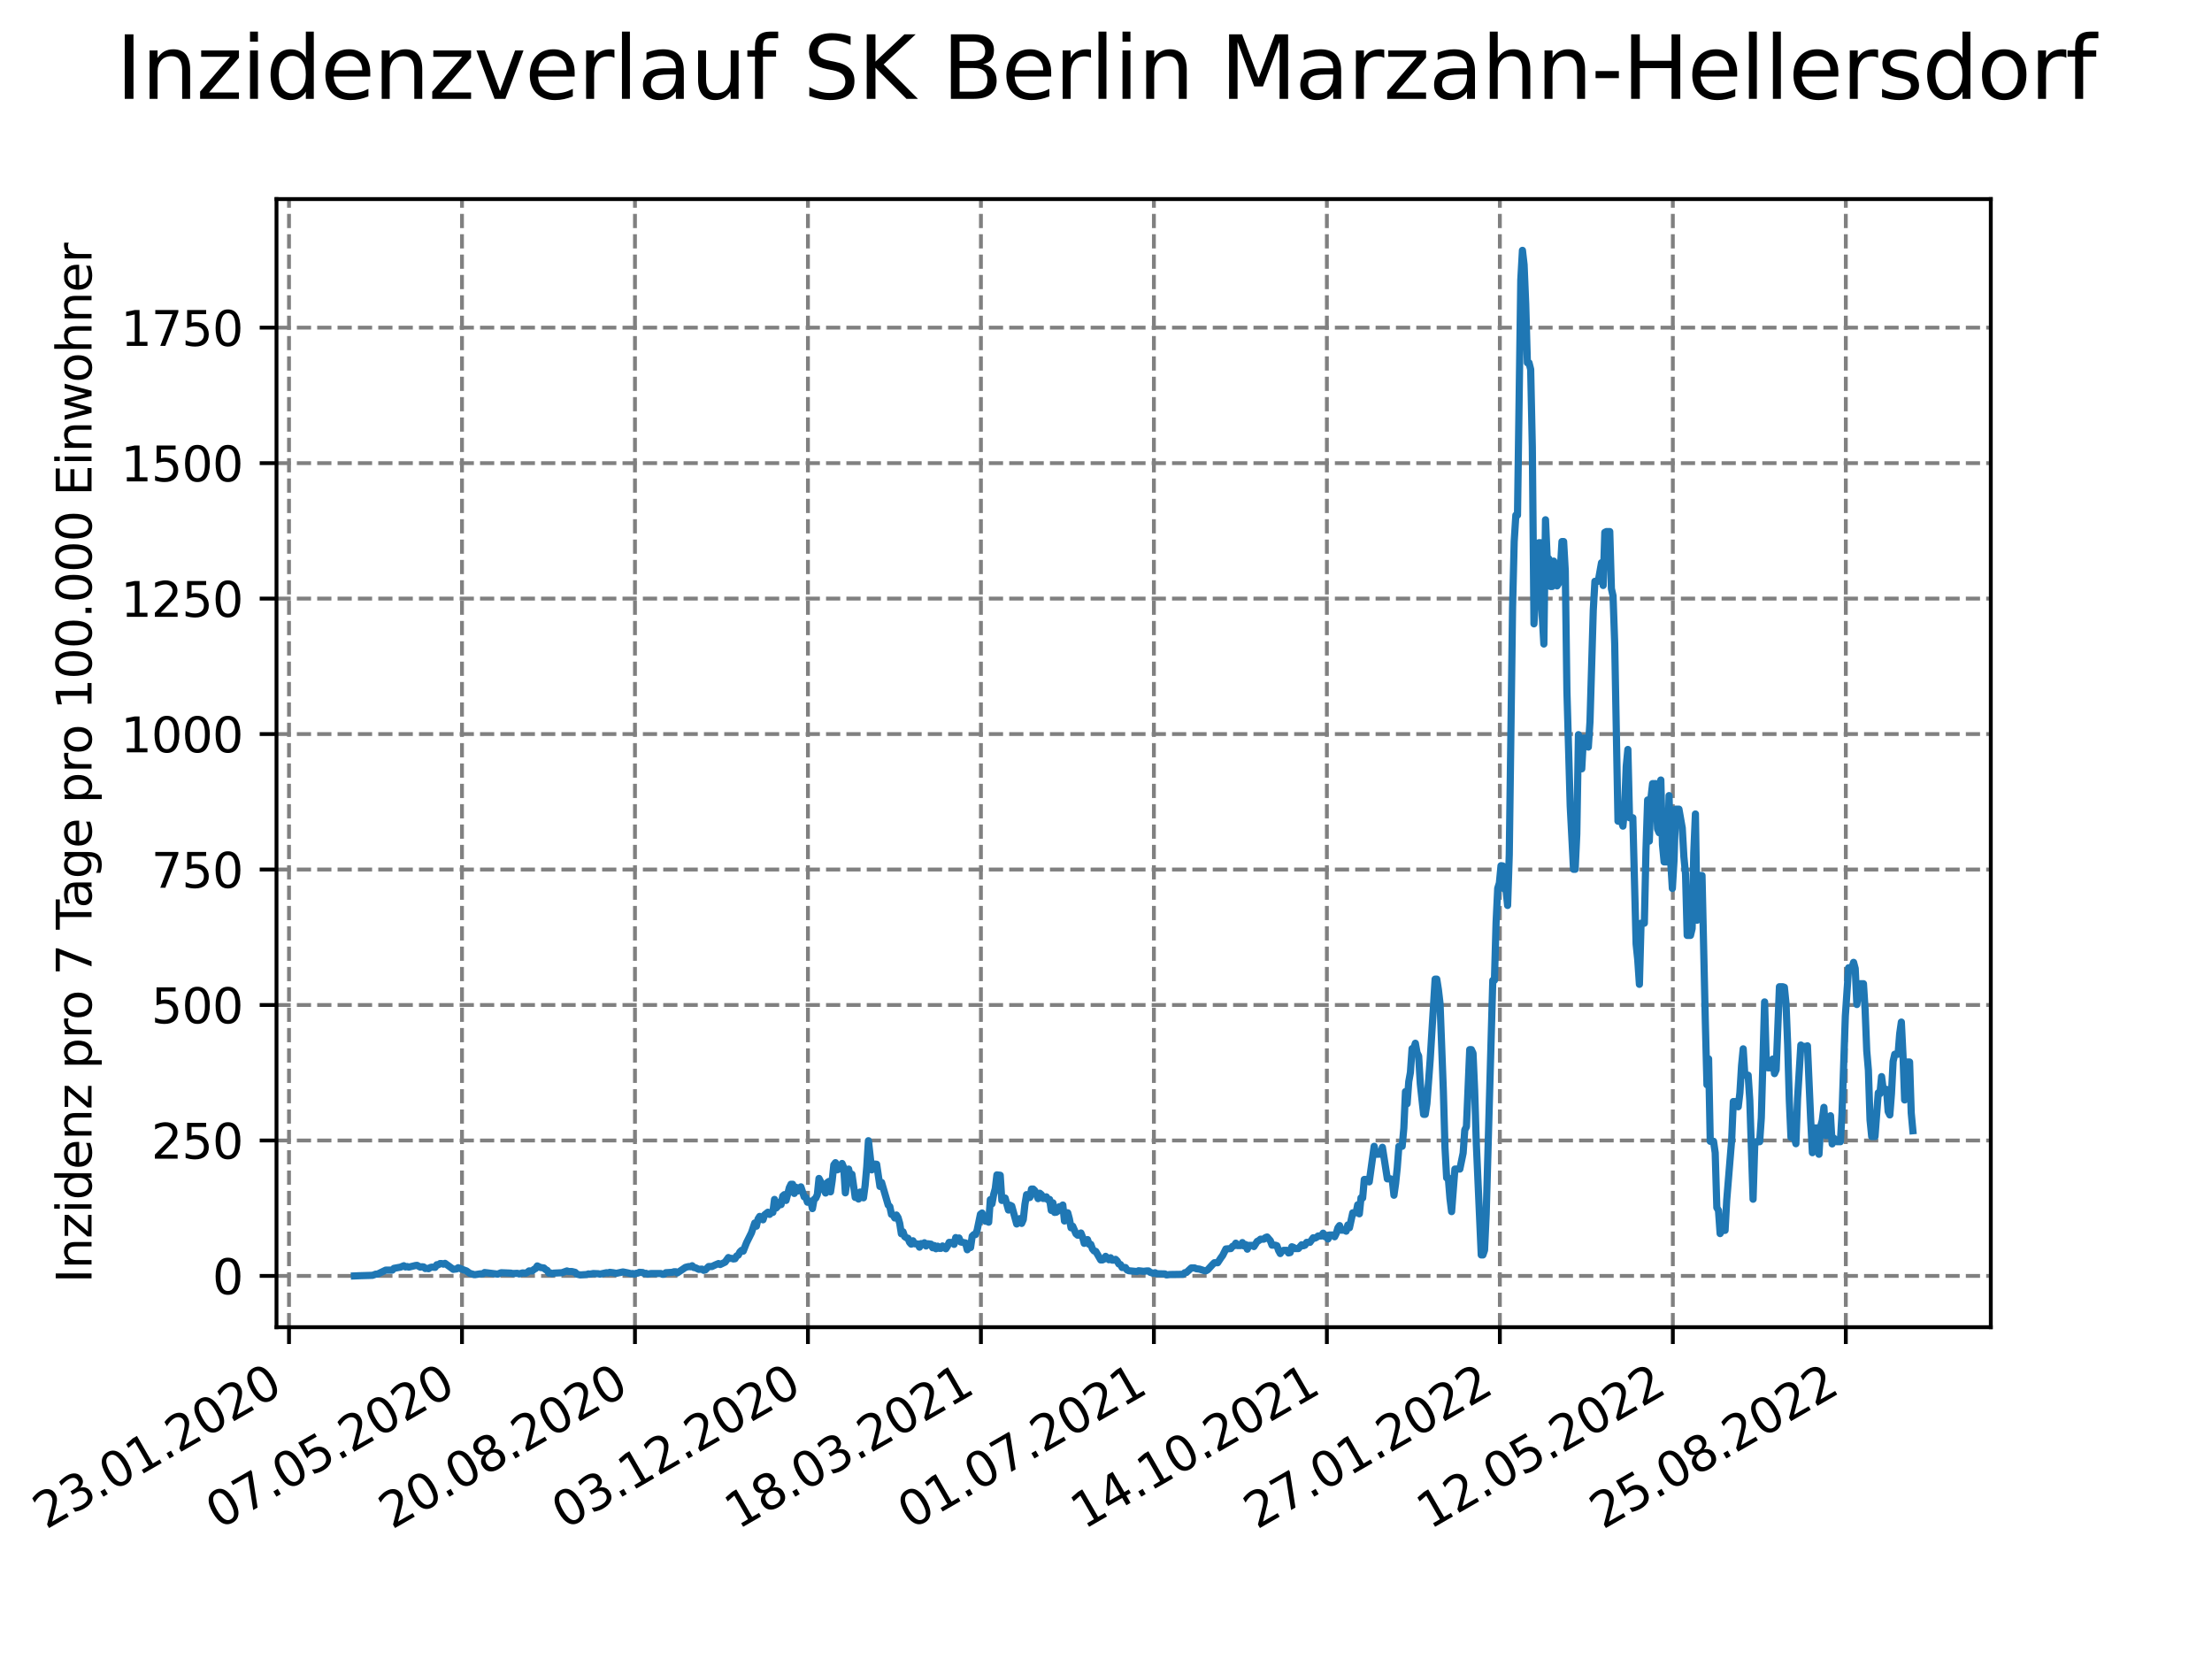 <?xml version="1.0" encoding="utf-8" standalone="no"?>
<!DOCTYPE svg PUBLIC "-//W3C//DTD SVG 1.1//EN"
  "http://www.w3.org/Graphics/SVG/1.1/DTD/svg11.dtd">
<svg xmlns:xlink="http://www.w3.org/1999/xlink" width="460.8pt" height="345.6pt" viewBox="0 0 460.8 345.6" xmlns="http://www.w3.org/2000/svg" version="1.1">
 <defs>
  <style type="text/css">*{stroke-linejoin: round; stroke-linecap: butt}</style>
 </defs>
 <g id="figure_1">
  <g id="patch_1">
   <path d="M 0 345.6 
L 460.8 345.6 
L 460.8 0 
L 0 0 
z
" style="fill: #ffffff"/>
  </g>
  <g id="axes_1">
   <g id="patch_2">
    <path d="M 57.6 276.48 
L 414.72 276.48 
L 414.72 41.472 
L 57.6 41.472 
z
" style="fill: #ffffff"/>
   </g>
   <g id="matplotlib.axis_1">
    <g id="xtick_1">
     <g id="line2d_1">
      <path d="M 60.205 276.48 
L 60.205 41.472 
" clip-path="url(#p8db74853a6)" style="fill: none; stroke-dasharray: 2.96,1.28; stroke-dashoffset: 0; stroke: #808080; stroke-width: 0.8"/>
     </g>
     <g id="line2d_2">
      <defs>
       <path id="m3fc9dc92c6" d="M 0 0 
L 0 3.5 
" style="stroke: #000000; stroke-width: 0.8"/>
      </defs>
      <g>
       <use xlink:href="#m3fc9dc92c6" x="60.205" y="276.48" style="stroke: #000000; stroke-width: 0.8"/>
      </g>
     </g>
     <g id="text_1">
      <!-- 23.01.2020 -->
      <g transform="translate(9.58 318.689) rotate(-30) scale(0.1 -0.1)">
       <defs>
        <path id="DejaVuSans-32" d="M 1228 531 
L 3431 531 
L 3431 0 
L 469 0 
L 469 531 
Q 828 903 1448 1529 
Q 2069 2156 2228 2338 
Q 2531 2678 2651 2914 
Q 2772 3150 2772 3378 
Q 2772 3750 2511 3984 
Q 2250 4219 1831 4219 
Q 1534 4219 1204 4116 
Q 875 4013 500 3803 
L 500 4441 
Q 881 4594 1212 4672 
Q 1544 4750 1819 4750 
Q 2544 4750 2975 4387 
Q 3406 4025 3406 3419 
Q 3406 3131 3298 2873 
Q 3191 2616 2906 2266 
Q 2828 2175 2409 1742 
Q 1991 1309 1228 531 
z
" transform="scale(0.016)"/>
        <path id="DejaVuSans-33" d="M 2597 2516 
Q 3050 2419 3304 2112 
Q 3559 1806 3559 1356 
Q 3559 666 3084 287 
Q 2609 -91 1734 -91 
Q 1441 -91 1130 -33 
Q 819 25 488 141 
L 488 750 
Q 750 597 1062 519 
Q 1375 441 1716 441 
Q 2309 441 2620 675 
Q 2931 909 2931 1356 
Q 2931 1769 2642 2001 
Q 2353 2234 1838 2234 
L 1294 2234 
L 1294 2753 
L 1863 2753 
Q 2328 2753 2575 2939 
Q 2822 3125 2822 3475 
Q 2822 3834 2567 4026 
Q 2313 4219 1838 4219 
Q 1578 4219 1281 4162 
Q 984 4106 628 3988 
L 628 4550 
Q 988 4650 1302 4700 
Q 1616 4750 1894 4750 
Q 2613 4750 3031 4423 
Q 3450 4097 3450 3541 
Q 3450 3153 3228 2886 
Q 3006 2619 2597 2516 
z
" transform="scale(0.016)"/>
        <path id="DejaVuSans-2e" d="M 684 794 
L 1344 794 
L 1344 0 
L 684 0 
L 684 794 
z
" transform="scale(0.016)"/>
        <path id="DejaVuSans-30" d="M 2034 4250 
Q 1547 4250 1301 3770 
Q 1056 3291 1056 2328 
Q 1056 1369 1301 889 
Q 1547 409 2034 409 
Q 2525 409 2770 889 
Q 3016 1369 3016 2328 
Q 3016 3291 2770 3770 
Q 2525 4250 2034 4250 
z
M 2034 4750 
Q 2819 4750 3233 4129 
Q 3647 3509 3647 2328 
Q 3647 1150 3233 529 
Q 2819 -91 2034 -91 
Q 1250 -91 836 529 
Q 422 1150 422 2328 
Q 422 3509 836 4129 
Q 1250 4750 2034 4750 
z
" transform="scale(0.016)"/>
        <path id="DejaVuSans-31" d="M 794 531 
L 1825 531 
L 1825 4091 
L 703 3866 
L 703 4441 
L 1819 4666 
L 2450 4666 
L 2450 531 
L 3481 531 
L 3481 0 
L 794 0 
L 794 531 
z
" transform="scale(0.016)"/>
       </defs>
       <use xlink:href="#DejaVuSans-32"/>
       <use xlink:href="#DejaVuSans-33" x="63.623"/>
       <use xlink:href="#DejaVuSans-2e" x="127.246"/>
       <use xlink:href="#DejaVuSans-30" x="159.033"/>
       <use xlink:href="#DejaVuSans-31" x="222.656"/>
       <use xlink:href="#DejaVuSans-2e" x="286.279"/>
       <use xlink:href="#DejaVuSans-32" x="318.066"/>
       <use xlink:href="#DejaVuSans-30" x="381.689"/>
       <use xlink:href="#DejaVuSans-32" x="445.312"/>
       <use xlink:href="#DejaVuSans-30" x="508.936"/>
      </g>
     </g>
    </g>
    <g id="xtick_2">
     <g id="line2d_3">
      <path d="M 96.24 276.48 
L 96.24 41.472 
" clip-path="url(#p8db74853a6)" style="fill: none; stroke-dasharray: 2.96,1.28; stroke-dashoffset: 0; stroke: #808080; stroke-width: 0.8"/>
     </g>
     <g id="line2d_4">
      <g>
       <use xlink:href="#m3fc9dc92c6" x="96.24" y="276.48" style="stroke: #000000; stroke-width: 0.8"/>
      </g>
     </g>
     <g id="text_2">
      <!-- 07.05.2020 -->
      <g transform="translate(45.615 318.689) rotate(-30) scale(0.1 -0.1)">
       <defs>
        <path id="DejaVuSans-37" d="M 525 4666 
L 3525 4666 
L 3525 4397 
L 1831 0 
L 1172 0 
L 2766 4134 
L 525 4134 
L 525 4666 
z
" transform="scale(0.016)"/>
        <path id="DejaVuSans-35" d="M 691 4666 
L 3169 4666 
L 3169 4134 
L 1269 4134 
L 1269 2991 
Q 1406 3038 1543 3061 
Q 1681 3084 1819 3084 
Q 2600 3084 3056 2656 
Q 3513 2228 3513 1497 
Q 3513 744 3044 326 
Q 2575 -91 1722 -91 
Q 1428 -91 1123 -41 
Q 819 9 494 109 
L 494 744 
Q 775 591 1075 516 
Q 1375 441 1709 441 
Q 2250 441 2565 725 
Q 2881 1009 2881 1497 
Q 2881 1984 2565 2268 
Q 2250 2553 1709 2553 
Q 1456 2553 1204 2497 
Q 953 2441 691 2322 
L 691 4666 
z
" transform="scale(0.016)"/>
       </defs>
       <use xlink:href="#DejaVuSans-30"/>
       <use xlink:href="#DejaVuSans-37" x="63.623"/>
       <use xlink:href="#DejaVuSans-2e" x="127.246"/>
       <use xlink:href="#DejaVuSans-30" x="159.033"/>
       <use xlink:href="#DejaVuSans-35" x="222.656"/>
       <use xlink:href="#DejaVuSans-2e" x="286.279"/>
       <use xlink:href="#DejaVuSans-32" x="318.066"/>
       <use xlink:href="#DejaVuSans-30" x="381.689"/>
       <use xlink:href="#DejaVuSans-32" x="445.312"/>
       <use xlink:href="#DejaVuSans-30" x="508.936"/>
      </g>
     </g>
    </g>
    <g id="xtick_3">
     <g id="line2d_5">
      <path d="M 132.275 276.48 
L 132.275 41.472 
" clip-path="url(#p8db74853a6)" style="fill: none; stroke-dasharray: 2.96,1.28; stroke-dashoffset: 0; stroke: #808080; stroke-width: 0.8"/>
     </g>
     <g id="line2d_6">
      <g>
       <use xlink:href="#m3fc9dc92c6" x="132.275" y="276.48" style="stroke: #000000; stroke-width: 0.8"/>
      </g>
     </g>
     <g id="text_3">
      <!-- 20.08.2020 -->
      <g transform="translate(81.649 318.689) rotate(-30) scale(0.1 -0.1)">
       <defs>
        <path id="DejaVuSans-38" d="M 2034 2216 
Q 1584 2216 1326 1975 
Q 1069 1734 1069 1313 
Q 1069 891 1326 650 
Q 1584 409 2034 409 
Q 2484 409 2743 651 
Q 3003 894 3003 1313 
Q 3003 1734 2745 1975 
Q 2488 2216 2034 2216 
z
M 1403 2484 
Q 997 2584 770 2862 
Q 544 3141 544 3541 
Q 544 4100 942 4425 
Q 1341 4750 2034 4750 
Q 2731 4750 3128 4425 
Q 3525 4100 3525 3541 
Q 3525 3141 3298 2862 
Q 3072 2584 2669 2484 
Q 3125 2378 3379 2068 
Q 3634 1759 3634 1313 
Q 3634 634 3220 271 
Q 2806 -91 2034 -91 
Q 1263 -91 848 271 
Q 434 634 434 1313 
Q 434 1759 690 2068 
Q 947 2378 1403 2484 
z
M 1172 3481 
Q 1172 3119 1398 2916 
Q 1625 2713 2034 2713 
Q 2441 2713 2670 2916 
Q 2900 3119 2900 3481 
Q 2900 3844 2670 4047 
Q 2441 4250 2034 4250 
Q 1625 4250 1398 4047 
Q 1172 3844 1172 3481 
z
" transform="scale(0.016)"/>
       </defs>
       <use xlink:href="#DejaVuSans-32"/>
       <use xlink:href="#DejaVuSans-30" x="63.623"/>
       <use xlink:href="#DejaVuSans-2e" x="127.246"/>
       <use xlink:href="#DejaVuSans-30" x="159.033"/>
       <use xlink:href="#DejaVuSans-38" x="222.656"/>
       <use xlink:href="#DejaVuSans-2e" x="286.279"/>
       <use xlink:href="#DejaVuSans-32" x="318.066"/>
       <use xlink:href="#DejaVuSans-30" x="381.689"/>
       <use xlink:href="#DejaVuSans-32" x="445.312"/>
       <use xlink:href="#DejaVuSans-30" x="508.936"/>
      </g>
     </g>
    </g>
    <g id="xtick_4">
     <g id="line2d_7">
      <path d="M 168.309 276.48 
L 168.309 41.472 
" clip-path="url(#p8db74853a6)" style="fill: none; stroke-dasharray: 2.96,1.28; stroke-dashoffset: 0; stroke: #808080; stroke-width: 0.8"/>
     </g>
     <g id="line2d_8">
      <g>
       <use xlink:href="#m3fc9dc92c6" x="168.309" y="276.48" style="stroke: #000000; stroke-width: 0.8"/>
      </g>
     </g>
     <g id="text_4">
      <!-- 03.12.2020 -->
      <g transform="translate(117.684 318.689) rotate(-30) scale(0.1 -0.1)">
       <use xlink:href="#DejaVuSans-30"/>
       <use xlink:href="#DejaVuSans-33" x="63.623"/>
       <use xlink:href="#DejaVuSans-2e" x="127.246"/>
       <use xlink:href="#DejaVuSans-31" x="159.033"/>
       <use xlink:href="#DejaVuSans-32" x="222.656"/>
       <use xlink:href="#DejaVuSans-2e" x="286.279"/>
       <use xlink:href="#DejaVuSans-32" x="318.066"/>
       <use xlink:href="#DejaVuSans-30" x="381.689"/>
       <use xlink:href="#DejaVuSans-32" x="445.312"/>
       <use xlink:href="#DejaVuSans-30" x="508.936"/>
      </g>
     </g>
    </g>
    <g id="xtick_5">
     <g id="line2d_9">
      <path d="M 204.344 276.48 
L 204.344 41.472 
" clip-path="url(#p8db74853a6)" style="fill: none; stroke-dasharray: 2.96,1.28; stroke-dashoffset: 0; stroke: #808080; stroke-width: 0.8"/>
     </g>
     <g id="line2d_10">
      <g>
       <use xlink:href="#m3fc9dc92c6" x="204.344" y="276.48" style="stroke: #000000; stroke-width: 0.8"/>
      </g>
     </g>
     <g id="text_5">
      <!-- 18.03.2021 -->
      <g transform="translate(153.719 318.689) rotate(-30) scale(0.1 -0.1)">
       <use xlink:href="#DejaVuSans-31"/>
       <use xlink:href="#DejaVuSans-38" x="63.623"/>
       <use xlink:href="#DejaVuSans-2e" x="127.246"/>
       <use xlink:href="#DejaVuSans-30" x="159.033"/>
       <use xlink:href="#DejaVuSans-33" x="222.656"/>
       <use xlink:href="#DejaVuSans-2e" x="286.279"/>
       <use xlink:href="#DejaVuSans-32" x="318.066"/>
       <use xlink:href="#DejaVuSans-30" x="381.689"/>
       <use xlink:href="#DejaVuSans-32" x="445.312"/>
       <use xlink:href="#DejaVuSans-31" x="508.936"/>
      </g>
     </g>
    </g>
    <g id="xtick_6">
     <g id="line2d_11">
      <path d="M 240.378 276.48 
L 240.378 41.472 
" clip-path="url(#p8db74853a6)" style="fill: none; stroke-dasharray: 2.96,1.28; stroke-dashoffset: 0; stroke: #808080; stroke-width: 0.8"/>
     </g>
     <g id="line2d_12">
      <g>
       <use xlink:href="#m3fc9dc92c6" x="240.378" y="276.48" style="stroke: #000000; stroke-width: 0.8"/>
      </g>
     </g>
     <g id="text_6">
      <!-- 01.07.2021 -->
      <g transform="translate(189.753 318.689) rotate(-30) scale(0.1 -0.1)">
       <use xlink:href="#DejaVuSans-30"/>
       <use xlink:href="#DejaVuSans-31" x="63.623"/>
       <use xlink:href="#DejaVuSans-2e" x="127.246"/>
       <use xlink:href="#DejaVuSans-30" x="159.033"/>
       <use xlink:href="#DejaVuSans-37" x="222.656"/>
       <use xlink:href="#DejaVuSans-2e" x="286.279"/>
       <use xlink:href="#DejaVuSans-32" x="318.066"/>
       <use xlink:href="#DejaVuSans-30" x="381.689"/>
       <use xlink:href="#DejaVuSans-32" x="445.312"/>
       <use xlink:href="#DejaVuSans-31" x="508.936"/>
      </g>
     </g>
    </g>
    <g id="xtick_7">
     <g id="line2d_13">
      <path d="M 276.413 276.48 
L 276.413 41.472 
" clip-path="url(#p8db74853a6)" style="fill: none; stroke-dasharray: 2.96,1.28; stroke-dashoffset: 0; stroke: #808080; stroke-width: 0.8"/>
     </g>
     <g id="line2d_14">
      <g>
       <use xlink:href="#m3fc9dc92c6" x="276.413" y="276.48" style="stroke: #000000; stroke-width: 0.8"/>
      </g>
     </g>
     <g id="text_7">
      <!-- 14.10.2021 -->
      <g transform="translate(225.788 318.689) rotate(-30) scale(0.1 -0.1)">
       <defs>
        <path id="DejaVuSans-34" d="M 2419 4116 
L 825 1625 
L 2419 1625 
L 2419 4116 
z
M 2253 4666 
L 3047 4666 
L 3047 1625 
L 3713 1625 
L 3713 1100 
L 3047 1100 
L 3047 0 
L 2419 0 
L 2419 1100 
L 313 1100 
L 313 1709 
L 2253 4666 
z
" transform="scale(0.016)"/>
       </defs>
       <use xlink:href="#DejaVuSans-31"/>
       <use xlink:href="#DejaVuSans-34" x="63.623"/>
       <use xlink:href="#DejaVuSans-2e" x="127.246"/>
       <use xlink:href="#DejaVuSans-31" x="159.033"/>
       <use xlink:href="#DejaVuSans-30" x="222.656"/>
       <use xlink:href="#DejaVuSans-2e" x="286.279"/>
       <use xlink:href="#DejaVuSans-32" x="318.066"/>
       <use xlink:href="#DejaVuSans-30" x="381.689"/>
       <use xlink:href="#DejaVuSans-32" x="445.312"/>
       <use xlink:href="#DejaVuSans-31" x="508.936"/>
      </g>
     </g>
    </g>
    <g id="xtick_8">
     <g id="line2d_15">
      <path d="M 312.448 276.48 
L 312.448 41.472 
" clip-path="url(#p8db74853a6)" style="fill: none; stroke-dasharray: 2.96,1.28; stroke-dashoffset: 0; stroke: #808080; stroke-width: 0.8"/>
     </g>
     <g id="line2d_16">
      <g>
       <use xlink:href="#m3fc9dc92c6" x="312.448" y="276.48" style="stroke: #000000; stroke-width: 0.8"/>
      </g>
     </g>
     <g id="text_8">
      <!-- 27.01.2022 -->
      <g transform="translate(261.822 318.689) rotate(-30) scale(0.1 -0.1)">
       <use xlink:href="#DejaVuSans-32"/>
       <use xlink:href="#DejaVuSans-37" x="63.623"/>
       <use xlink:href="#DejaVuSans-2e" x="127.246"/>
       <use xlink:href="#DejaVuSans-30" x="159.033"/>
       <use xlink:href="#DejaVuSans-31" x="222.656"/>
       <use xlink:href="#DejaVuSans-2e" x="286.279"/>
       <use xlink:href="#DejaVuSans-32" x="318.066"/>
       <use xlink:href="#DejaVuSans-30" x="381.689"/>
       <use xlink:href="#DejaVuSans-32" x="445.312"/>
       <use xlink:href="#DejaVuSans-32" x="508.936"/>
      </g>
     </g>
    </g>
    <g id="xtick_9">
     <g id="line2d_17">
      <path d="M 348.482 276.48 
L 348.482 41.472 
" clip-path="url(#p8db74853a6)" style="fill: none; stroke-dasharray: 2.96,1.28; stroke-dashoffset: 0; stroke: #808080; stroke-width: 0.8"/>
     </g>
     <g id="line2d_18">
      <g>
       <use xlink:href="#m3fc9dc92c6" x="348.482" y="276.48" style="stroke: #000000; stroke-width: 0.8"/>
      </g>
     </g>
     <g id="text_9">
      <!-- 12.05.2022 -->
      <g transform="translate(297.857 318.689) rotate(-30) scale(0.1 -0.1)">
       <use xlink:href="#DejaVuSans-31"/>
       <use xlink:href="#DejaVuSans-32" x="63.623"/>
       <use xlink:href="#DejaVuSans-2e" x="127.246"/>
       <use xlink:href="#DejaVuSans-30" x="159.033"/>
       <use xlink:href="#DejaVuSans-35" x="222.656"/>
       <use xlink:href="#DejaVuSans-2e" x="286.279"/>
       <use xlink:href="#DejaVuSans-32" x="318.066"/>
       <use xlink:href="#DejaVuSans-30" x="381.689"/>
       <use xlink:href="#DejaVuSans-32" x="445.312"/>
       <use xlink:href="#DejaVuSans-32" x="508.936"/>
      </g>
     </g>
    </g>
    <g id="xtick_10">
     <g id="line2d_19">
      <path d="M 384.517 276.48 
L 384.517 41.472 
" clip-path="url(#p8db74853a6)" style="fill: none; stroke-dasharray: 2.96,1.28; stroke-dashoffset: 0; stroke: #808080; stroke-width: 0.8"/>
     </g>
     <g id="line2d_20">
      <g>
       <use xlink:href="#m3fc9dc92c6" x="384.517" y="276.48" style="stroke: #000000; stroke-width: 0.8"/>
      </g>
     </g>
     <g id="text_10">
      <!-- 25.08.2022 -->
      <g transform="translate(333.892 318.689) rotate(-30) scale(0.1 -0.1)">
       <use xlink:href="#DejaVuSans-32"/>
       <use xlink:href="#DejaVuSans-35" x="63.623"/>
       <use xlink:href="#DejaVuSans-2e" x="127.246"/>
       <use xlink:href="#DejaVuSans-30" x="159.033"/>
       <use xlink:href="#DejaVuSans-38" x="222.656"/>
       <use xlink:href="#DejaVuSans-2e" x="286.279"/>
       <use xlink:href="#DejaVuSans-32" x="318.066"/>
       <use xlink:href="#DejaVuSans-30" x="381.689"/>
       <use xlink:href="#DejaVuSans-32" x="445.312"/>
       <use xlink:href="#DejaVuSans-32" x="508.936"/>
      </g>
     </g>
    </g>
   </g>
   <g id="matplotlib.axis_2">
    <g id="ytick_1">
     <g id="line2d_21">
      <path d="M 57.6 265.798 
L 414.72 265.798 
" clip-path="url(#p8db74853a6)" style="fill: none; stroke-dasharray: 2.96,1.28; stroke-dashoffset: 0; stroke: #808080; stroke-width: 0.8"/>
     </g>
     <g id="line2d_22">
      <defs>
       <path id="m2c48fb0928" d="M 0 0 
L -3.5 0 
" style="stroke: #000000; stroke-width: 0.8"/>
      </defs>
      <g>
       <use xlink:href="#m2c48fb0928" x="57.6" y="265.798" style="stroke: #000000; stroke-width: 0.8"/>
      </g>
     </g>
     <g id="text_11">
      <!-- 0 -->
      <g transform="translate(44.237 269.597) scale(0.1 -0.1)">
       <use xlink:href="#DejaVuSans-30"/>
      </g>
     </g>
    </g>
    <g id="ytick_2">
     <g id="line2d_23">
      <path d="M 57.6 237.578 
L 414.72 237.578 
" clip-path="url(#p8db74853a6)" style="fill: none; stroke-dasharray: 2.96,1.28; stroke-dashoffset: 0; stroke: #808080; stroke-width: 0.8"/>
     </g>
     <g id="line2d_24">
      <g>
       <use xlink:href="#m2c48fb0928" x="57.6" y="237.578" style="stroke: #000000; stroke-width: 0.8"/>
      </g>
     </g>
     <g id="text_12">
      <!-- 250 -->
      <g transform="translate(31.512 241.377) scale(0.1 -0.1)">
       <use xlink:href="#DejaVuSans-32"/>
       <use xlink:href="#DejaVuSans-35" x="63.623"/>
       <use xlink:href="#DejaVuSans-30" x="127.246"/>
      </g>
     </g>
    </g>
    <g id="ytick_3">
     <g id="line2d_25">
      <path d="M 57.6 209.358 
L 414.72 209.358 
" clip-path="url(#p8db74853a6)" style="fill: none; stroke-dasharray: 2.96,1.28; stroke-dashoffset: 0; stroke: #808080; stroke-width: 0.8"/>
     </g>
     <g id="line2d_26">
      <g>
       <use xlink:href="#m2c48fb0928" x="57.6" y="209.358" style="stroke: #000000; stroke-width: 0.8"/>
      </g>
     </g>
     <g id="text_13">
      <!-- 500 -->
      <g transform="translate(31.512 213.157) scale(0.1 -0.1)">
       <use xlink:href="#DejaVuSans-35"/>
       <use xlink:href="#DejaVuSans-30" x="63.623"/>
       <use xlink:href="#DejaVuSans-30" x="127.246"/>
      </g>
     </g>
    </g>
    <g id="ytick_4">
     <g id="line2d_27">
      <path d="M 57.6 181.138 
L 414.72 181.138 
" clip-path="url(#p8db74853a6)" style="fill: none; stroke-dasharray: 2.96,1.28; stroke-dashoffset: 0; stroke: #808080; stroke-width: 0.8"/>
     </g>
     <g id="line2d_28">
      <g>
       <use xlink:href="#m2c48fb0928" x="57.6" y="181.138" style="stroke: #000000; stroke-width: 0.8"/>
      </g>
     </g>
     <g id="text_14">
      <!-- 750 -->
      <g transform="translate(31.512 184.937) scale(0.1 -0.1)">
       <use xlink:href="#DejaVuSans-37"/>
       <use xlink:href="#DejaVuSans-35" x="63.623"/>
       <use xlink:href="#DejaVuSans-30" x="127.246"/>
      </g>
     </g>
    </g>
    <g id="ytick_5">
     <g id="line2d_29">
      <path d="M 57.6 152.918 
L 414.72 152.918 
" clip-path="url(#p8db74853a6)" style="fill: none; stroke-dasharray: 2.96,1.28; stroke-dashoffset: 0; stroke: #808080; stroke-width: 0.8"/>
     </g>
     <g id="line2d_30">
      <g>
       <use xlink:href="#m2c48fb0928" x="57.6" y="152.918" style="stroke: #000000; stroke-width: 0.8"/>
      </g>
     </g>
     <g id="text_15">
      <!-- 1000 -->
      <g transform="translate(25.15 156.717) scale(0.1 -0.1)">
       <use xlink:href="#DejaVuSans-31"/>
       <use xlink:href="#DejaVuSans-30" x="63.623"/>
       <use xlink:href="#DejaVuSans-30" x="127.246"/>
       <use xlink:href="#DejaVuSans-30" x="190.869"/>
      </g>
     </g>
    </g>
    <g id="ytick_6">
     <g id="line2d_31">
      <path d="M 57.6 124.698 
L 414.72 124.698 
" clip-path="url(#p8db74853a6)" style="fill: none; stroke-dasharray: 2.96,1.28; stroke-dashoffset: 0; stroke: #808080; stroke-width: 0.8"/>
     </g>
     <g id="line2d_32">
      <g>
       <use xlink:href="#m2c48fb0928" x="57.6" y="124.698" style="stroke: #000000; stroke-width: 0.8"/>
      </g>
     </g>
     <g id="text_16">
      <!-- 1250 -->
      <g transform="translate(25.15 128.497) scale(0.1 -0.1)">
       <use xlink:href="#DejaVuSans-31"/>
       <use xlink:href="#DejaVuSans-32" x="63.623"/>
       <use xlink:href="#DejaVuSans-35" x="127.246"/>
       <use xlink:href="#DejaVuSans-30" x="190.869"/>
      </g>
     </g>
    </g>
    <g id="ytick_7">
     <g id="line2d_33">
      <path d="M 57.6 96.478 
L 414.72 96.478 
" clip-path="url(#p8db74853a6)" style="fill: none; stroke-dasharray: 2.96,1.28; stroke-dashoffset: 0; stroke: #808080; stroke-width: 0.8"/>
     </g>
     <g id="line2d_34">
      <g>
       <use xlink:href="#m2c48fb0928" x="57.6" y="96.478" style="stroke: #000000; stroke-width: 0.8"/>
      </g>
     </g>
     <g id="text_17">
      <!-- 1500 -->
      <g transform="translate(25.15 100.277) scale(0.1 -0.1)">
       <use xlink:href="#DejaVuSans-31"/>
       <use xlink:href="#DejaVuSans-35" x="63.623"/>
       <use xlink:href="#DejaVuSans-30" x="127.246"/>
       <use xlink:href="#DejaVuSans-30" x="190.869"/>
      </g>
     </g>
    </g>
    <g id="ytick_8">
     <g id="line2d_35">
      <path d="M 57.6 68.258 
L 414.72 68.258 
" clip-path="url(#p8db74853a6)" style="fill: none; stroke-dasharray: 2.96,1.28; stroke-dashoffset: 0; stroke: #808080; stroke-width: 0.8"/>
     </g>
     <g id="line2d_36">
      <g>
       <use xlink:href="#m2c48fb0928" x="57.6" y="68.258" style="stroke: #000000; stroke-width: 0.8"/>
      </g>
     </g>
     <g id="text_18">
      <!-- 1750 -->
      <g transform="translate(25.15 72.057) scale(0.1 -0.1)">
       <use xlink:href="#DejaVuSans-31"/>
       <use xlink:href="#DejaVuSans-37" x="63.623"/>
       <use xlink:href="#DejaVuSans-35" x="127.246"/>
       <use xlink:href="#DejaVuSans-30" x="190.869"/>
      </g>
     </g>
    </g>
    <g id="text_19">
     <!-- Inzidenz pro 7 Tage pro 100.000 Einwohner -->
     <g transform="translate(19.07 267.301) rotate(-90) scale(0.1 -0.1)">
      <defs>
       <path id="DejaVuSans-49" d="M 628 4666 
L 1259 4666 
L 1259 0 
L 628 0 
L 628 4666 
z
" transform="scale(0.016)"/>
       <path id="DejaVuSans-6e" d="M 3513 2113 
L 3513 0 
L 2938 0 
L 2938 2094 
Q 2938 2591 2744 2837 
Q 2550 3084 2163 3084 
Q 1697 3084 1428 2787 
Q 1159 2491 1159 1978 
L 1159 0 
L 581 0 
L 581 3500 
L 1159 3500 
L 1159 2956 
Q 1366 3272 1645 3428 
Q 1925 3584 2291 3584 
Q 2894 3584 3203 3211 
Q 3513 2838 3513 2113 
z
" transform="scale(0.016)"/>
       <path id="DejaVuSans-7a" d="M 353 3500 
L 3084 3500 
L 3084 2975 
L 922 459 
L 3084 459 
L 3084 0 
L 275 0 
L 275 525 
L 2438 3041 
L 353 3041 
L 353 3500 
z
" transform="scale(0.016)"/>
       <path id="DejaVuSans-69" d="M 603 3500 
L 1178 3500 
L 1178 0 
L 603 0 
L 603 3500 
z
M 603 4863 
L 1178 4863 
L 1178 4134 
L 603 4134 
L 603 4863 
z
" transform="scale(0.016)"/>
       <path id="DejaVuSans-64" d="M 2906 2969 
L 2906 4863 
L 3481 4863 
L 3481 0 
L 2906 0 
L 2906 525 
Q 2725 213 2448 61 
Q 2172 -91 1784 -91 
Q 1150 -91 751 415 
Q 353 922 353 1747 
Q 353 2572 751 3078 
Q 1150 3584 1784 3584 
Q 2172 3584 2448 3432 
Q 2725 3281 2906 2969 
z
M 947 1747 
Q 947 1113 1208 752 
Q 1469 391 1925 391 
Q 2381 391 2643 752 
Q 2906 1113 2906 1747 
Q 2906 2381 2643 2742 
Q 2381 3103 1925 3103 
Q 1469 3103 1208 2742 
Q 947 2381 947 1747 
z
" transform="scale(0.016)"/>
       <path id="DejaVuSans-65" d="M 3597 1894 
L 3597 1613 
L 953 1613 
Q 991 1019 1311 708 
Q 1631 397 2203 397 
Q 2534 397 2845 478 
Q 3156 559 3463 722 
L 3463 178 
Q 3153 47 2828 -22 
Q 2503 -91 2169 -91 
Q 1331 -91 842 396 
Q 353 884 353 1716 
Q 353 2575 817 3079 
Q 1281 3584 2069 3584 
Q 2775 3584 3186 3129 
Q 3597 2675 3597 1894 
z
M 3022 2063 
Q 3016 2534 2758 2815 
Q 2500 3097 2075 3097 
Q 1594 3097 1305 2825 
Q 1016 2553 972 2059 
L 3022 2063 
z
" transform="scale(0.016)"/>
       <path id="DejaVuSans-20" transform="scale(0.016)"/>
       <path id="DejaVuSans-70" d="M 1159 525 
L 1159 -1331 
L 581 -1331 
L 581 3500 
L 1159 3500 
L 1159 2969 
Q 1341 3281 1617 3432 
Q 1894 3584 2278 3584 
Q 2916 3584 3314 3078 
Q 3713 2572 3713 1747 
Q 3713 922 3314 415 
Q 2916 -91 2278 -91 
Q 1894 -91 1617 61 
Q 1341 213 1159 525 
z
M 3116 1747 
Q 3116 2381 2855 2742 
Q 2594 3103 2138 3103 
Q 1681 3103 1420 2742 
Q 1159 2381 1159 1747 
Q 1159 1113 1420 752 
Q 1681 391 2138 391 
Q 2594 391 2855 752 
Q 3116 1113 3116 1747 
z
" transform="scale(0.016)"/>
       <path id="DejaVuSans-72" d="M 2631 2963 
Q 2534 3019 2420 3045 
Q 2306 3072 2169 3072 
Q 1681 3072 1420 2755 
Q 1159 2438 1159 1844 
L 1159 0 
L 581 0 
L 581 3500 
L 1159 3500 
L 1159 2956 
Q 1341 3275 1631 3429 
Q 1922 3584 2338 3584 
Q 2397 3584 2469 3576 
Q 2541 3569 2628 3553 
L 2631 2963 
z
" transform="scale(0.016)"/>
       <path id="DejaVuSans-6f" d="M 1959 3097 
Q 1497 3097 1228 2736 
Q 959 2375 959 1747 
Q 959 1119 1226 758 
Q 1494 397 1959 397 
Q 2419 397 2687 759 
Q 2956 1122 2956 1747 
Q 2956 2369 2687 2733 
Q 2419 3097 1959 3097 
z
M 1959 3584 
Q 2709 3584 3137 3096 
Q 3566 2609 3566 1747 
Q 3566 888 3137 398 
Q 2709 -91 1959 -91 
Q 1206 -91 779 398 
Q 353 888 353 1747 
Q 353 2609 779 3096 
Q 1206 3584 1959 3584 
z
" transform="scale(0.016)"/>
       <path id="DejaVuSans-54" d="M -19 4666 
L 3928 4666 
L 3928 4134 
L 2272 4134 
L 2272 0 
L 1638 0 
L 1638 4134 
L -19 4134 
L -19 4666 
z
" transform="scale(0.016)"/>
       <path id="DejaVuSans-61" d="M 2194 1759 
Q 1497 1759 1228 1600 
Q 959 1441 959 1056 
Q 959 750 1161 570 
Q 1363 391 1709 391 
Q 2188 391 2477 730 
Q 2766 1069 2766 1631 
L 2766 1759 
L 2194 1759 
z
M 3341 1997 
L 3341 0 
L 2766 0 
L 2766 531 
Q 2569 213 2275 61 
Q 1981 -91 1556 -91 
Q 1019 -91 701 211 
Q 384 513 384 1019 
Q 384 1609 779 1909 
Q 1175 2209 1959 2209 
L 2766 2209 
L 2766 2266 
Q 2766 2663 2505 2880 
Q 2244 3097 1772 3097 
Q 1472 3097 1187 3025 
Q 903 2953 641 2809 
L 641 3341 
Q 956 3463 1253 3523 
Q 1550 3584 1831 3584 
Q 2591 3584 2966 3190 
Q 3341 2797 3341 1997 
z
" transform="scale(0.016)"/>
       <path id="DejaVuSans-67" d="M 2906 1791 
Q 2906 2416 2648 2759 
Q 2391 3103 1925 3103 
Q 1463 3103 1205 2759 
Q 947 2416 947 1791 
Q 947 1169 1205 825 
Q 1463 481 1925 481 
Q 2391 481 2648 825 
Q 2906 1169 2906 1791 
z
M 3481 434 
Q 3481 -459 3084 -895 
Q 2688 -1331 1869 -1331 
Q 1566 -1331 1297 -1286 
Q 1028 -1241 775 -1147 
L 775 -588 
Q 1028 -725 1275 -790 
Q 1522 -856 1778 -856 
Q 2344 -856 2625 -561 
Q 2906 -266 2906 331 
L 2906 616 
Q 2728 306 2450 153 
Q 2172 0 1784 0 
Q 1141 0 747 490 
Q 353 981 353 1791 
Q 353 2603 747 3093 
Q 1141 3584 1784 3584 
Q 2172 3584 2450 3431 
Q 2728 3278 2906 2969 
L 2906 3500 
L 3481 3500 
L 3481 434 
z
" transform="scale(0.016)"/>
       <path id="DejaVuSans-45" d="M 628 4666 
L 3578 4666 
L 3578 4134 
L 1259 4134 
L 1259 2753 
L 3481 2753 
L 3481 2222 
L 1259 2222 
L 1259 531 
L 3634 531 
L 3634 0 
L 628 0 
L 628 4666 
z
" transform="scale(0.016)"/>
       <path id="DejaVuSans-77" d="M 269 3500 
L 844 3500 
L 1563 769 
L 2278 3500 
L 2956 3500 
L 3675 769 
L 4391 3500 
L 4966 3500 
L 4050 0 
L 3372 0 
L 2619 2869 
L 1863 0 
L 1184 0 
L 269 3500 
z
" transform="scale(0.016)"/>
       <path id="DejaVuSans-68" d="M 3513 2113 
L 3513 0 
L 2938 0 
L 2938 2094 
Q 2938 2591 2744 2837 
Q 2550 3084 2163 3084 
Q 1697 3084 1428 2787 
Q 1159 2491 1159 1978 
L 1159 0 
L 581 0 
L 581 4863 
L 1159 4863 
L 1159 2956 
Q 1366 3272 1645 3428 
Q 1925 3584 2291 3584 
Q 2894 3584 3203 3211 
Q 3513 2838 3513 2113 
z
" transform="scale(0.016)"/>
      </defs>
      <use xlink:href="#DejaVuSans-49"/>
      <use xlink:href="#DejaVuSans-6e" x="29.492"/>
      <use xlink:href="#DejaVuSans-7a" x="92.871"/>
      <use xlink:href="#DejaVuSans-69" x="145.361"/>
      <use xlink:href="#DejaVuSans-64" x="173.145"/>
      <use xlink:href="#DejaVuSans-65" x="236.621"/>
      <use xlink:href="#DejaVuSans-6e" x="298.145"/>
      <use xlink:href="#DejaVuSans-7a" x="361.523"/>
      <use xlink:href="#DejaVuSans-20" x="414.014"/>
      <use xlink:href="#DejaVuSans-70" x="445.801"/>
      <use xlink:href="#DejaVuSans-72" x="509.277"/>
      <use xlink:href="#DejaVuSans-6f" x="548.141"/>
      <use xlink:href="#DejaVuSans-20" x="609.322"/>
      <use xlink:href="#DejaVuSans-37" x="641.109"/>
      <use xlink:href="#DejaVuSans-20" x="704.732"/>
      <use xlink:href="#DejaVuSans-54" x="736.52"/>
      <use xlink:href="#DejaVuSans-61" x="781.104"/>
      <use xlink:href="#DejaVuSans-67" x="842.383"/>
      <use xlink:href="#DejaVuSans-65" x="905.859"/>
      <use xlink:href="#DejaVuSans-20" x="967.383"/>
      <use xlink:href="#DejaVuSans-70" x="999.17"/>
      <use xlink:href="#DejaVuSans-72" x="1062.646"/>
      <use xlink:href="#DejaVuSans-6f" x="1101.51"/>
      <use xlink:href="#DejaVuSans-20" x="1162.691"/>
      <use xlink:href="#DejaVuSans-31" x="1194.479"/>
      <use xlink:href="#DejaVuSans-30" x="1258.102"/>
      <use xlink:href="#DejaVuSans-30" x="1321.725"/>
      <use xlink:href="#DejaVuSans-2e" x="1385.348"/>
      <use xlink:href="#DejaVuSans-30" x="1417.135"/>
      <use xlink:href="#DejaVuSans-30" x="1480.758"/>
      <use xlink:href="#DejaVuSans-30" x="1544.381"/>
      <use xlink:href="#DejaVuSans-20" x="1608.004"/>
      <use xlink:href="#DejaVuSans-45" x="1639.791"/>
      <use xlink:href="#DejaVuSans-69" x="1702.975"/>
      <use xlink:href="#DejaVuSans-6e" x="1730.758"/>
      <use xlink:href="#DejaVuSans-77" x="1794.137"/>
      <use xlink:href="#DejaVuSans-6f" x="1875.924"/>
      <use xlink:href="#DejaVuSans-68" x="1937.105"/>
      <use xlink:href="#DejaVuSans-6e" x="2000.484"/>
      <use xlink:href="#DejaVuSans-65" x="2063.863"/>
      <use xlink:href="#DejaVuSans-72" x="2125.387"/>
     </g>
    </g>
   </g>
   <g id="line2d_37">
    <path d="M 73.833 265.798 
L 74.862 265.756 
L 77.608 265.673 
L 78.294 265.423 
L 78.637 265.423 
L 79.324 265.091 
L 80.01 264.758 
L 80.353 264.591 
L 81.726 264.591 
L 82.069 264.217 
L 83.442 263.967 
L 84.128 263.676 
L 84.472 263.926 
L 84.815 263.842 
L 85.158 263.967 
L 85.844 263.801 
L 86.531 263.634 
L 86.874 263.593 
L 87.56 263.967 
L 87.903 263.884 
L 88.247 263.926 
L 88.59 264.258 
L 88.933 264.217 
L 89.276 264.3 
L 89.619 264.05 
L 89.962 263.967 
L 90.649 264.009 
L 90.992 263.468 
L 91.335 263.468 
L 91.678 263.218 
L 92.022 263.218 
L 92.365 263.343 
L 92.708 263.177 
L 94.424 264.425 
L 95.11 264.342 
L 95.453 264.092 
L 96.483 264.508 
L 97.169 264.758 
L 97.856 265.257 
L 98.885 265.548 
L 99.915 265.382 
L 100.601 265.34 
L 100.944 265.091 
L 101.631 265.174 
L 103.69 265.423 
L 104.376 265.132 
L 106.435 265.215 
L 106.779 265.299 
L 107.808 265.257 
L 108.151 265.382 
L 108.838 265.174 
L 109.524 265.215 
L 109.867 265.049 
L 110.211 264.758 
L 110.897 264.758 
L 111.24 264.425 
L 111.583 264.258 
L 111.926 263.718 
L 112.613 264.05 
L 113.299 264.134 
L 113.642 264.466 
L 113.986 264.633 
L 114.329 265.215 
L 114.672 265.174 
L 115.015 265.34 
L 115.358 265.215 
L 117.074 265.132 
L 117.761 264.882 
L 118.104 264.758 
L 118.447 264.882 
L 119.133 264.882 
L 119.82 265.049 
L 120.163 265.423 
L 120.849 265.59 
L 122.222 265.507 
L 122.565 265.382 
L 122.908 265.423 
L 123.595 265.299 
L 124.624 265.34 
L 124.968 265.423 
L 126.34 265.132 
L 126.683 265.174 
L 127.027 265.049 
L 127.713 265.132 
L 128.399 265.257 
L 129.772 264.966 
L 130.802 265.174 
L 131.488 265.34 
L 131.831 265.299 
L 132.174 265.423 
L 132.518 265.257 
L 132.861 265.215 
L 133.204 265.049 
L 133.89 265.091 
L 134.234 265.299 
L 134.577 265.257 
L 134.92 265.423 
L 135.606 265.299 
L 137.665 265.299 
L 138.009 265.465 
L 138.352 265.423 
L 138.695 265.132 
L 140.068 265.049 
L 140.411 264.924 
L 140.754 264.924 
L 141.097 265.174 
L 142.813 264.009 
L 143.5 263.842 
L 143.843 263.884 
L 144.186 263.676 
L 144.529 264.05 
L 144.872 264.092 
L 145.559 264.425 
L 146.245 264.383 
L 146.588 264.633 
L 146.931 264.55 
L 147.618 263.842 
L 148.304 263.842 
L 148.991 263.51 
L 149.677 263.218 
L 150.02 263.426 
L 150.707 263.093 
L 151.05 262.927 
L 151.736 261.97 
L 152.079 262.137 
L 152.422 262.137 
L 152.766 262.261 
L 153.109 262.22 
L 153.452 261.637 
L 153.795 261.471 
L 154.138 260.805 
L 154.482 260.472 
L 154.825 260.639 
L 155.511 258.891 
L 156.541 256.811 
L 157.227 254.772 
L 157.57 255.438 
L 157.913 253.94 
L 158.257 253.399 
L 158.6 253.857 
L 158.943 254.107 
L 159.286 253.067 
L 159.973 252.526 
L 160.316 252.983 
L 160.659 252.609 
L 161.002 252.567 
L 161.345 249.863 
L 161.689 251.652 
L 162.032 251.278 
L 162.375 250.445 
L 162.718 250.945 
L 163.061 249.156 
L 163.404 248.864 
L 163.748 250.071 
L 164.434 247.408 
L 164.777 246.701 
L 165.12 246.701 
L 165.464 248.615 
L 165.807 247.325 
L 166.15 248.116 
L 166.493 247.491 
L 166.836 247.242 
L 167.523 249.322 
L 167.866 249.447 
L 168.209 250.445 
L 168.552 250.196 
L 168.895 250.279 
L 169.239 251.777 
L 169.582 249.863 
L 169.925 249.613 
L 170.268 248.864 
L 170.611 245.494 
L 170.955 246.16 
L 171.298 247.283 
L 171.984 248.532 
L 172.327 246.368 
L 172.67 246.118 
L 173.014 248.282 
L 173.357 245.952 
L 173.7 242.665 
L 174.043 242.208 
L 174.386 243.705 
L 175.073 243.414 
L 175.416 242.374 
L 175.759 243.206 
L 176.102 248.49 
L 176.789 243.539 
L 177.132 245.162 
L 177.475 244.621 
L 178.161 249.447 
L 178.505 249.447 
L 178.848 249.78 
L 179.191 248.324 
L 179.534 248.49 
L 179.877 249.53 
L 180.221 246.951 
L 180.564 243.081 
L 180.907 237.631 
L 181.593 243.705 
L 181.937 242.832 
L 182.28 242.499 
L 182.623 242.54 
L 183.309 247.159 
L 183.652 246.326 
L 185.025 251.028 
L 185.368 251.361 
L 185.712 252.983 
L 186.055 253.108 
L 186.398 253.732 
L 186.741 253.108 
L 187.084 253.649 
L 187.428 254.856 
L 187.771 257.019 
L 188.114 256.603 
L 188.457 257.602 
L 188.8 257.851 
L 189.143 257.934 
L 189.487 258.808 
L 189.83 259.183 
L 190.173 258.475 
L 190.516 259.099 
L 191.203 259.141 
L 191.546 259.807 
L 191.889 259.058 
L 192.232 259.266 
L 192.575 258.891 
L 192.918 259.557 
L 193.262 259.099 
L 193.948 259.183 
L 194.291 259.931 
L 194.634 259.474 
L 194.978 260.139 
L 195.321 259.599 
L 195.664 260.056 
L 196.007 260.056 
L 196.35 259.557 
L 196.694 259.765 
L 197.037 260.139 
L 197.38 259.599 
L 197.723 258.808 
L 198.409 258.85 
L 198.753 259.224 
L 199.096 257.81 
L 199.439 258.35 
L 199.782 257.893 
L 200.125 258.725 
L 201.155 258.933 
L 201.498 260.348 
L 201.841 259.807 
L 202.185 259.89 
L 202.528 257.518 
L 202.871 257.186 
L 203.214 257.186 
L 203.557 256.27 
L 204.244 252.942 
L 204.587 252.692 
L 204.93 253.899 
L 205.273 254.398 
L 205.616 254.398 
L 205.96 254.606 
L 206.303 249.905 
L 206.646 250.778 
L 206.989 248.864 
L 207.332 247.616 
L 207.676 244.745 
L 208.362 244.829 
L 208.705 250.071 
L 209.048 249.738 
L 209.391 249.572 
L 210.078 252.068 
L 210.421 251.07 
L 210.764 251.236 
L 211.794 254.98 
L 212.137 254.023 
L 212.48 253.857 
L 212.823 254.856 
L 213.166 254.065 
L 213.51 250.903 
L 213.853 248.864 
L 214.196 249.53 
L 214.539 249.447 
L 214.882 247.699 
L 215.226 247.699 
L 215.569 248.032 
L 216.255 249.697 
L 216.598 248.573 
L 216.942 248.864 
L 217.285 249.655 
L 217.628 249.655 
L 217.971 249.322 
L 218.314 249.946 
L 218.657 249.863 
L 219.001 252.151 
L 219.344 250.57 
L 219.687 252.567 
L 220.03 252.526 
L 220.373 252.276 
L 220.717 251.361 
L 221.06 251.943 
L 221.403 251.028 
L 221.746 254.356 
L 222.089 252.609 
L 222.433 252.651 
L 222.776 253.94 
L 223.119 255.771 
L 223.462 255.438 
L 224.148 257.019 
L 224.492 257.31 
L 224.835 257.31 
L 225.178 256.853 
L 225.521 257.726 
L 225.864 259.016 
L 226.551 258.226 
L 226.894 259.224 
L 227.237 259.224 
L 227.58 260.181 
L 227.924 260.597 
L 228.267 260.68 
L 229.296 262.469 
L 229.639 262.469 
L 229.983 262.303 
L 230.326 261.72 
L 231.012 262.428 
L 231.355 262.012 
L 231.699 262.511 
L 232.042 262.511 
L 232.385 262.345 
L 232.728 262.677 
L 233.071 263.301 
L 233.415 263.426 
L 233.758 264.05 
L 234.444 264.05 
L 234.787 264.55 
L 235.13 264.716 
L 236.846 264.882 
L 237.19 264.716 
L 238.219 264.841 
L 238.905 264.758 
L 239.249 264.758 
L 239.592 265.049 
L 240.278 265.257 
L 240.621 265.132 
L 240.965 265.34 
L 242.681 265.382 
L 243.024 265.59 
L 243.71 265.507 
L 246.456 265.465 
L 246.799 265.132 
L 247.142 265.091 
L 248.172 264.134 
L 248.858 264.134 
L 249.201 264.3 
L 249.887 264.383 
L 250.917 264.716 
L 251.26 264.716 
L 251.603 264.508 
L 252.633 263.385 
L 252.976 263.052 
L 253.663 263.052 
L 254.349 262.012 
L 254.692 261.554 
L 255.378 260.181 
L 256.408 260.098 
L 256.751 259.64 
L 257.094 259.515 
L 257.438 258.975 
L 257.781 259.474 
L 258.467 259.474 
L 258.81 258.85 
L 259.154 259.557 
L 259.497 259.266 
L 259.84 260.223 
L 260.183 259.432 
L 260.869 259.432 
L 261.213 259.682 
L 261.899 258.6 
L 262.242 258.434 
L 262.585 258.142 
L 263.272 258.142 
L 263.615 257.81 
L 263.958 257.685 
L 264.644 258.475 
L 264.988 259.391 
L 265.674 259.391 
L 266.017 259.515 
L 266.36 260.514 
L 266.704 261.138 
L 267.047 260.639 
L 267.39 260.472 
L 268.076 260.472 
L 268.42 261.013 
L 268.763 260.93 
L 269.106 259.723 
L 269.449 259.848 
L 269.792 260.098 
L 270.479 260.098 
L 271.165 259.307 
L 271.508 259.515 
L 271.851 259.391 
L 272.195 258.808 
L 272.881 258.808 
L 273.567 257.851 
L 273.911 257.934 
L 274.254 257.768 
L 274.597 257.477 
L 275.283 257.477 
L 275.626 256.894 
L 275.97 257.602 
L 276.313 257.685 
L 276.656 258.101 
L 276.999 257.269 
L 277.686 257.269 
L 278.029 257.643 
L 278.372 256.936 
L 278.715 255.771 
L 279.058 255.313 
L 279.402 256.27 
L 280.088 256.27 
L 280.431 256.478 
L 280.774 255.188 
L 281.117 255.771 
L 281.804 252.651 
L 282.49 252.651 
L 282.833 250.986 
L 283.177 252.859 
L 283.52 249.53 
L 283.863 249.572 
L 284.206 245.702 
L 284.892 245.702 
L 285.236 246.202 
L 286.265 238.796 
L 286.608 240.46 
L 287.638 240.419 
L 287.981 239.004 
L 289.011 245.578 
L 289.697 245.578 
L 290.04 245.827 
L 290.383 248.989 
L 290.727 246.576 
L 291.07 243.289 
L 291.413 238.796 
L 292.099 238.796 
L 292.443 235.01 
L 292.786 227.396 
L 293.129 229.934 
L 293.472 225.316 
L 293.815 223.402 
L 294.159 218.451 
L 294.502 218.451 
L 294.845 217.328 
L 295.188 219.283 
L 295.531 219.99 
L 295.874 225.773 
L 296.561 232.139 
L 296.904 232.139 
L 297.247 229.934 
L 297.934 220.739 
L 298.963 203.972 
L 299.306 203.972 
L 299.65 206.177 
L 299.993 209.131 
L 300.679 227.271 
L 301.022 239.129 
L 301.365 245.37 
L 301.709 245.37 
L 302.052 249.655 
L 302.395 252.401 
L 303.081 243.539 
L 304.111 243.539 
L 304.797 240.211 
L 305.141 235.384 
L 305.484 234.719 
L 306.17 218.659 
L 306.513 218.659 
L 306.856 219.408 
L 307.2 227.188 
L 307.543 238.213 
L 308.572 261.429 
L 308.916 261.429 
L 309.259 260.431 
L 309.602 252.859 
L 310.975 204.222 
L 311.318 204.222 
L 311.661 192.198 
L 312.004 185.042 
L 312.347 183.96 
L 312.691 180.34 
L 313.034 180.382 
L 313.377 185.208 
L 313.72 185.208 
L 314.063 188.62 
L 314.407 178.052 
L 315.093 126.586 
L 315.436 112.773 
L 315.779 107.323 
L 316.122 107.323 
L 316.809 58.312 
L 317.152 52.154 
L 317.495 55.15 
L 317.838 63.388 
L 318.182 75.578 
L 318.525 75.578 
L 318.868 76.951 
L 319.211 93.135 
L 319.554 129.956 
L 320.241 118.848 
L 320.584 113.064 
L 320.927 113.064 
L 321.27 128.209 
L 321.613 134.158 
L 321.957 108.28 
L 322.3 116.102 
L 322.643 116.393 
L 322.986 122.176 
L 323.329 122.176 
L 323.673 116.892 
L 324.016 120.886 
L 324.359 122.051 
L 324.702 121.51 
L 325.045 118.681 
L 325.389 112.815 
L 325.732 112.815 
L 326.075 118.931 
L 326.418 143.977 
L 327.104 167.9 
L 327.791 181.089 
L 328.134 181.089 
L 328.477 173.725 
L 328.82 153.047 
L 329.164 157.873 
L 329.507 160.162 
L 329.85 153.755 
L 330.536 153.755 
L 330.88 155.627 
L 331.223 150.343 
L 331.909 127.085 
L 332.252 121.094 
L 332.939 121.094 
L 333.625 117.225 
L 333.968 121.968 
L 334.311 110.901 
L 334.655 110.735 
L 335.341 110.735 
L 335.684 122.634 
L 336.027 124.131 
L 336.37 134.034 
L 337.057 171.062 
L 337.743 171.062 
L 338.086 172.102 
L 338.43 168.316 
L 338.773 159.662 
L 339.116 156.126 
L 339.459 170.355 
L 340.146 170.355 
L 340.832 196.65 
L 341.175 199.978 
L 341.518 205.054 
L 341.861 192.323 
L 342.548 192.323 
L 342.891 176.97 
L 343.234 166.652 
L 343.577 175.223 
L 343.921 166.278 
L 344.264 163.241 
L 344.95 163.241 
L 345.293 172.685 
L 345.637 173.475 
L 345.98 162.492 
L 346.323 175.972 
L 346.666 179.55 
L 347.352 179.55 
L 347.696 165.737 
L 348.039 179.508 
L 348.382 185.083 
L 348.725 179.3 
L 349.068 168.566 
L 349.755 168.566 
L 350.441 172.477 
L 350.784 178.468 
L 351.128 182.088 
L 351.471 194.861 
L 352.157 194.861 
L 352.5 193.446 
L 352.843 177.678 
L 353.187 169.565 
L 353.53 191.699 
L 353.873 182.379 
L 354.559 182.379 
L 355.246 212.668 
L 355.589 225.981 
L 355.932 220.573 
L 356.275 237.756 
L 356.962 237.756 
L 357.305 240.127 
L 357.648 251.569 
L 357.991 252.151 
L 358.334 256.977 
L 358.678 256.312 
L 359.364 256.312 
L 359.707 250.029 
L 360.737 237.465 
L 361.08 229.476 
L 361.766 229.476 
L 362.109 230.558 
L 362.453 227.646 
L 362.796 222.029 
L 363.139 218.492 
L 363.482 223.984 
L 364.169 223.984 
L 364.512 229.185 
L 365.198 249.821 
L 365.541 238.546 
L 365.885 237.839 
L 366.571 237.839 
L 366.914 232.846 
L 367.6 208.715 
L 367.944 221.114 
L 368.287 222.445 
L 368.973 222.445 
L 369.316 220.614 
L 369.66 223.652 
L 370.003 222.861 
L 370.689 205.553 
L 371.376 205.553 
L 371.719 205.678 
L 372.062 209.09 
L 372.405 217.702 
L 372.748 229.268 
L 373.091 236.924 
L 373.778 236.924 
L 374.121 238.255 
L 374.464 228.852 
L 375.151 217.702 
L 375.494 217.993 
L 376.18 217.993 
L 376.523 217.868 
L 377.21 233.47 
L 377.553 240.127 
L 377.896 234.968 
L 378.582 234.968 
L 378.926 240.46 
L 379.269 234.677 
L 379.612 233.387 
L 379.955 230.683 
L 380.298 236.549 
L 380.985 236.549 
L 381.328 232.43 
L 381.671 238.297 
L 382.014 237.09 
L 382.701 237.839 
L 383.387 237.839 
L 383.73 231.806 
L 384.417 211.669 
L 385.103 201.601 
L 385.789 201.601 
L 386.133 200.477 
L 386.476 201.767 
L 386.819 209.256 
L 387.162 206.552 
L 387.505 204.929 
L 388.192 204.929 
L 388.535 210.296 
L 388.878 218.909 
L 389.221 222.944 
L 389.564 233.304 
L 389.908 236.757 
L 390.594 236.757 
L 391.28 227.646 
L 391.624 227.854 
L 391.967 224.276 
L 392.31 226.938 
L 392.996 226.938 
L 393.339 231.557 
L 393.683 232.264 
L 394.026 227.812 
L 394.369 221.114 
L 394.712 219.616 
L 395.399 219.616 
L 395.742 215.33 
L 396.085 212.917 
L 396.428 219.824 
L 396.771 229.143 
L 397.115 221.238 
L 397.801 221.238 
L 398.144 231.848 
L 398.487 235.551 
L 398.487 235.551 
" clip-path="url(#p8db74853a6)" style="fill: none; stroke: #1f77b4; stroke-width: 1.5; stroke-linecap: square"/>
   </g>
   <g id="patch_3">
    <path d="M 57.6 276.48 
L 57.6 41.472 
" style="fill: none; stroke: #000000; stroke-width: 0.8; stroke-linejoin: miter; stroke-linecap: square"/>
   </g>
   <g id="patch_4">
    <path d="M 414.72 276.48 
L 414.72 41.472 
" style="fill: none; stroke: #000000; stroke-width: 0.8; stroke-linejoin: miter; stroke-linecap: square"/>
   </g>
   <g id="patch_5">
    <path d="M 57.6 276.48 
L 414.72 276.48 
" style="fill: none; stroke: #000000; stroke-width: 0.8; stroke-linejoin: miter; stroke-linecap: square"/>
   </g>
   <g id="patch_6">
    <path d="M 57.6 41.472 
L 414.72 41.472 
" style="fill: none; stroke: #000000; stroke-width: 0.8; stroke-linejoin: miter; stroke-linecap: square"/>
   </g>
  </g>
  <g id="text_20">
   <!-- Inzidenzverlauf SK Berlin Marzahn-Hellersdorf -->
   <g transform="translate(24.178 20.589) scale(0.18 -0.18)">
    <defs>
     <path id="DejaVuSans-76" d="M 191 3500 
L 800 3500 
L 1894 563 
L 2988 3500 
L 3597 3500 
L 2284 0 
L 1503 0 
L 191 3500 
z
" transform="scale(0.016)"/>
     <path id="DejaVuSans-6c" d="M 603 4863 
L 1178 4863 
L 1178 0 
L 603 0 
L 603 4863 
z
" transform="scale(0.016)"/>
     <path id="DejaVuSans-75" d="M 544 1381 
L 544 3500 
L 1119 3500 
L 1119 1403 
Q 1119 906 1312 657 
Q 1506 409 1894 409 
Q 2359 409 2629 706 
Q 2900 1003 2900 1516 
L 2900 3500 
L 3475 3500 
L 3475 0 
L 2900 0 
L 2900 538 
Q 2691 219 2414 64 
Q 2138 -91 1772 -91 
Q 1169 -91 856 284 
Q 544 659 544 1381 
z
M 1991 3584 
L 1991 3584 
z
" transform="scale(0.016)"/>
     <path id="DejaVuSans-66" d="M 2375 4863 
L 2375 4384 
L 1825 4384 
Q 1516 4384 1395 4259 
Q 1275 4134 1275 3809 
L 1275 3500 
L 2222 3500 
L 2222 3053 
L 1275 3053 
L 1275 0 
L 697 0 
L 697 3053 
L 147 3053 
L 147 3500 
L 697 3500 
L 697 3744 
Q 697 4328 969 4595 
Q 1241 4863 1831 4863 
L 2375 4863 
z
" transform="scale(0.016)"/>
     <path id="DejaVuSans-53" d="M 3425 4513 
L 3425 3897 
Q 3066 4069 2747 4153 
Q 2428 4238 2131 4238 
Q 1616 4238 1336 4038 
Q 1056 3838 1056 3469 
Q 1056 3159 1242 3001 
Q 1428 2844 1947 2747 
L 2328 2669 
Q 3034 2534 3370 2195 
Q 3706 1856 3706 1288 
Q 3706 609 3251 259 
Q 2797 -91 1919 -91 
Q 1588 -91 1214 -16 
Q 841 59 441 206 
L 441 856 
Q 825 641 1194 531 
Q 1563 422 1919 422 
Q 2459 422 2753 634 
Q 3047 847 3047 1241 
Q 3047 1584 2836 1778 
Q 2625 1972 2144 2069 
L 1759 2144 
Q 1053 2284 737 2584 
Q 422 2884 422 3419 
Q 422 4038 858 4394 
Q 1294 4750 2059 4750 
Q 2388 4750 2728 4690 
Q 3069 4631 3425 4513 
z
" transform="scale(0.016)"/>
     <path id="DejaVuSans-4b" d="M 628 4666 
L 1259 4666 
L 1259 2694 
L 3353 4666 
L 4166 4666 
L 1850 2491 
L 4331 0 
L 3500 0 
L 1259 2247 
L 1259 0 
L 628 0 
L 628 4666 
z
" transform="scale(0.016)"/>
     <path id="DejaVuSans-42" d="M 1259 2228 
L 1259 519 
L 2272 519 
Q 2781 519 3026 730 
Q 3272 941 3272 1375 
Q 3272 1813 3026 2020 
Q 2781 2228 2272 2228 
L 1259 2228 
z
M 1259 4147 
L 1259 2741 
L 2194 2741 
Q 2656 2741 2882 2914 
Q 3109 3088 3109 3444 
Q 3109 3797 2882 3972 
Q 2656 4147 2194 4147 
L 1259 4147 
z
M 628 4666 
L 2241 4666 
Q 2963 4666 3353 4366 
Q 3744 4066 3744 3513 
Q 3744 3084 3544 2831 
Q 3344 2578 2956 2516 
Q 3422 2416 3680 2098 
Q 3938 1781 3938 1306 
Q 3938 681 3513 340 
Q 3088 0 2303 0 
L 628 0 
L 628 4666 
z
" transform="scale(0.016)"/>
     <path id="DejaVuSans-4d" d="M 628 4666 
L 1569 4666 
L 2759 1491 
L 3956 4666 
L 4897 4666 
L 4897 0 
L 4281 0 
L 4281 4097 
L 3078 897 
L 2444 897 
L 1241 4097 
L 1241 0 
L 628 0 
L 628 4666 
z
" transform="scale(0.016)"/>
     <path id="DejaVuSans-2d" d="M 313 2009 
L 1997 2009 
L 1997 1497 
L 313 1497 
L 313 2009 
z
" transform="scale(0.016)"/>
     <path id="DejaVuSans-48" d="M 628 4666 
L 1259 4666 
L 1259 2753 
L 3553 2753 
L 3553 4666 
L 4184 4666 
L 4184 0 
L 3553 0 
L 3553 2222 
L 1259 2222 
L 1259 0 
L 628 0 
L 628 4666 
z
" transform="scale(0.016)"/>
     <path id="DejaVuSans-73" d="M 2834 3397 
L 2834 2853 
Q 2591 2978 2328 3040 
Q 2066 3103 1784 3103 
Q 1356 3103 1142 2972 
Q 928 2841 928 2578 
Q 928 2378 1081 2264 
Q 1234 2150 1697 2047 
L 1894 2003 
Q 2506 1872 2764 1633 
Q 3022 1394 3022 966 
Q 3022 478 2636 193 
Q 2250 -91 1575 -91 
Q 1294 -91 989 -36 
Q 684 19 347 128 
L 347 722 
Q 666 556 975 473 
Q 1284 391 1588 391 
Q 1994 391 2212 530 
Q 2431 669 2431 922 
Q 2431 1156 2273 1281 
Q 2116 1406 1581 1522 
L 1381 1569 
Q 847 1681 609 1914 
Q 372 2147 372 2553 
Q 372 3047 722 3315 
Q 1072 3584 1716 3584 
Q 2034 3584 2315 3537 
Q 2597 3491 2834 3397 
z
" transform="scale(0.016)"/>
    </defs>
    <use xlink:href="#DejaVuSans-49"/>
    <use xlink:href="#DejaVuSans-6e" x="29.492"/>
    <use xlink:href="#DejaVuSans-7a" x="92.871"/>
    <use xlink:href="#DejaVuSans-69" x="145.361"/>
    <use xlink:href="#DejaVuSans-64" x="173.145"/>
    <use xlink:href="#DejaVuSans-65" x="236.621"/>
    <use xlink:href="#DejaVuSans-6e" x="298.145"/>
    <use xlink:href="#DejaVuSans-7a" x="361.523"/>
    <use xlink:href="#DejaVuSans-76" x="414.014"/>
    <use xlink:href="#DejaVuSans-65" x="473.193"/>
    <use xlink:href="#DejaVuSans-72" x="534.717"/>
    <use xlink:href="#DejaVuSans-6c" x="575.83"/>
    <use xlink:href="#DejaVuSans-61" x="603.613"/>
    <use xlink:href="#DejaVuSans-75" x="664.893"/>
    <use xlink:href="#DejaVuSans-66" x="728.271"/>
    <use xlink:href="#DejaVuSans-20" x="763.477"/>
    <use xlink:href="#DejaVuSans-53" x="795.264"/>
    <use xlink:href="#DejaVuSans-4b" x="858.74"/>
    <use xlink:href="#DejaVuSans-20" x="924.316"/>
    <use xlink:href="#DejaVuSans-42" x="956.104"/>
    <use xlink:href="#DejaVuSans-65" x="1024.707"/>
    <use xlink:href="#DejaVuSans-72" x="1086.23"/>
    <use xlink:href="#DejaVuSans-6c" x="1127.344"/>
    <use xlink:href="#DejaVuSans-69" x="1155.127"/>
    <use xlink:href="#DejaVuSans-6e" x="1182.91"/>
    <use xlink:href="#DejaVuSans-20" x="1246.289"/>
    <use xlink:href="#DejaVuSans-4d" x="1278.076"/>
    <use xlink:href="#DejaVuSans-61" x="1364.355"/>
    <use xlink:href="#DejaVuSans-72" x="1425.635"/>
    <use xlink:href="#DejaVuSans-7a" x="1466.748"/>
    <use xlink:href="#DejaVuSans-61" x="1519.238"/>
    <use xlink:href="#DejaVuSans-68" x="1580.518"/>
    <use xlink:href="#DejaVuSans-6e" x="1643.896"/>
    <use xlink:href="#DejaVuSans-2d" x="1707.275"/>
    <use xlink:href="#DejaVuSans-48" x="1743.359"/>
    <use xlink:href="#DejaVuSans-65" x="1818.555"/>
    <use xlink:href="#DejaVuSans-6c" x="1880.078"/>
    <use xlink:href="#DejaVuSans-6c" x="1907.861"/>
    <use xlink:href="#DejaVuSans-65" x="1935.645"/>
    <use xlink:href="#DejaVuSans-72" x="1997.168"/>
    <use xlink:href="#DejaVuSans-73" x="2038.281"/>
    <use xlink:href="#DejaVuSans-64" x="2090.381"/>
    <use xlink:href="#DejaVuSans-6f" x="2153.857"/>
    <use xlink:href="#DejaVuSans-72" x="2215.039"/>
    <use xlink:href="#DejaVuSans-66" x="2256.152"/>
   </g>
  </g>
 </g>
 <defs>
  <clipPath id="p8db74853a6">
   <rect x="57.6" y="41.472" width="357.12" height="235.008"/>
  </clipPath>
 </defs>
</svg>
